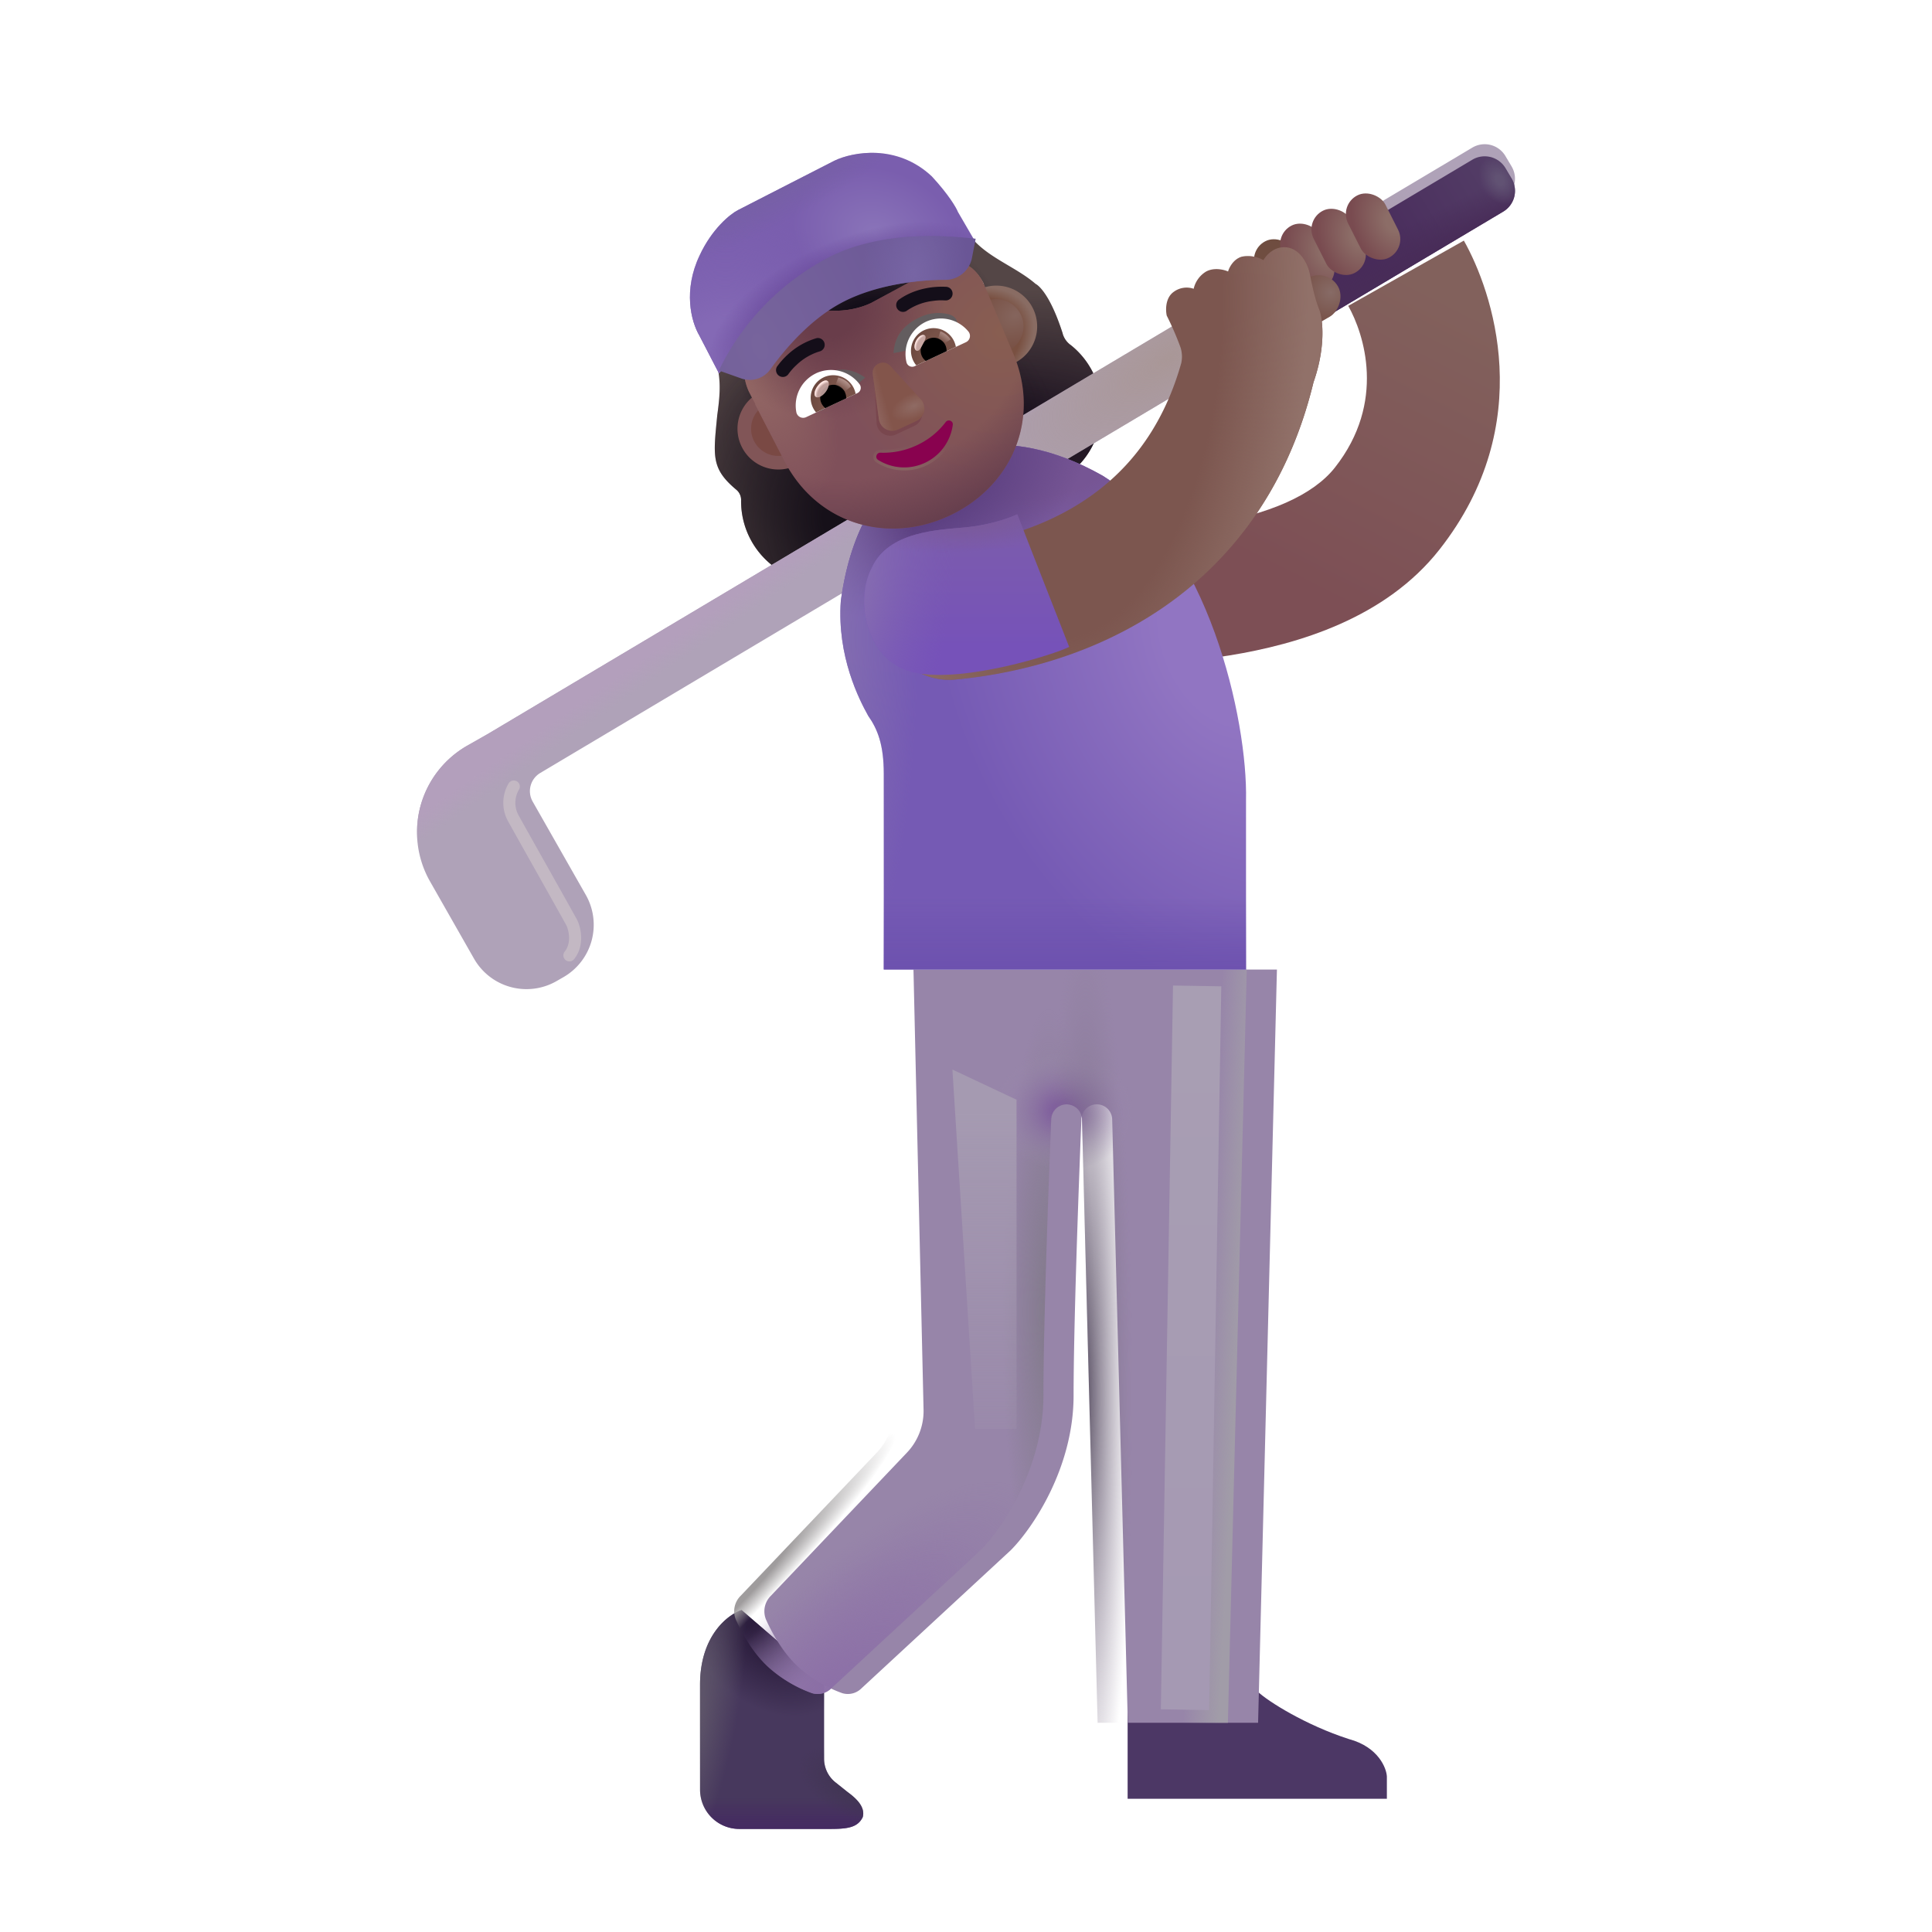 <svg xmlns="http://www.w3.org/2000/svg" xmlns:xlink="http://www.w3.org/1999/xlink" width="32" height="32" viewBox="0 0 32 32"><g fill="none"><path fill="#544646" fill-rule="evenodd" d="M17.602 5.524c-.235-.734-.449-.822-.449-.822c-.348-.302-.86-.454-1.125-.85c-.325-.692-.702-1.078-1.395-.753a.23.23 0 0 1-.215-.007a1.39 1.39 0 0 0-2.04.957a.24.24 0 0 1-.132.17l-.032.016c-.67.335-.719.936-.399 1.618c.123.342.128.576.065 1.023c-.065.676-.105.883.313 1.233a.22.22 0 0 1 .082.173A1.35 1.35 0 0 0 14.2 9.524l3.263-1.53a1.35 1.35 0 0 0 .276-2.276a.35.35 0 0 1-.138-.194M12.52 6.716l-.005.002l.877.682c.547 1.044.462-.217 1.478-.694c1.016-.476 2.016.502 1.563-.586l-.139-1.418c-.242-.464-.6-.337-.67-.304l-1.2.649c-.483.226-1.075.13-1.536-.142a.11.11 0 0 0-.166.102l.003.088a.97.97 0 0 1-.248.699l-.015.017c-.068.088-.162.307 0 .672l.007.134z" clip-rule="evenodd"/><path fill="url(#f2784id0)" fill-rule="evenodd" d="M17.602 5.524c-.235-.734-.449-.822-.449-.822c-.348-.302-.86-.454-1.125-.85c-.325-.692-.702-1.078-1.395-.753a.23.23 0 0 1-.215-.007a1.39 1.39 0 0 0-2.04.957a.24.24 0 0 1-.132.17l-.032.016c-.67.335-.719.936-.399 1.618c.123.342.128.576.065 1.023c-.065.676-.105.883.313 1.233a.22.22 0 0 1 .082.173A1.35 1.35 0 0 0 14.2 9.524l3.263-1.53a1.35 1.35 0 0 0 .276-2.276a.35.35 0 0 1-.138-.194M12.52 6.716l-.005.002l.877.682c.547 1.044.462-.217 1.478-.694c1.016-.476 2.016.502 1.563-.586l-.139-1.418c-.242-.464-.6-.337-.67-.304l-1.2.649c-.483.226-1.075.13-1.536-.142a.11.11 0 0 0-.166.102l.003.088a.97.97 0 0 1-.248.699l-.015.017c-.068.088-.162.307 0 .672l.007.134z" clip-rule="evenodd"/><path fill="url(#f2784id1)" fill-rule="evenodd" d="M17.602 5.524c-.235-.734-.449-.822-.449-.822c-.348-.302-.86-.454-1.125-.85c-.325-.692-.702-1.078-1.395-.753a.23.23 0 0 1-.215-.007a1.39 1.39 0 0 0-2.04.957a.24.24 0 0 1-.132.17l-.032.016c-.67.335-.719.936-.399 1.618c.123.342.128.576.065 1.023c-.065.676-.105.883.313 1.233a.22.22 0 0 1 .082.173A1.35 1.35 0 0 0 14.2 9.524l3.263-1.53a1.35 1.35 0 0 0 .276-2.276a.35.35 0 0 1-.138-.194M12.52 6.716l-.005.002l.877.682c.547 1.044.462-.217 1.478-.694c1.016-.476 2.016.502 1.563-.586l-.139-1.418c-.242-.464-.6-.337-.67-.304l-1.2.649c-.483.226-1.075.13-1.536-.142a.11.11 0 0 0-.166.102l.003.088a.97.97 0 0 1-.248.699l-.015.017c-.068.088-.162.307 0 .672l.007.134z" clip-rule="evenodd"/><path fill="url(#f2784id2)" fill-rule="evenodd" d="M17.602 5.524c-.235-.734-.449-.822-.449-.822c-.348-.302-.86-.454-1.125-.85c-.325-.692-.702-1.078-1.395-.753a.23.23 0 0 1-.215-.007a1.39 1.39 0 0 0-2.04.957a.24.24 0 0 1-.132.17l-.032.016c-.67.335-.719.936-.399 1.618c.123.342.128.576.065 1.023c-.065.676-.105.883.313 1.233a.22.22 0 0 1 .082.173A1.35 1.35 0 0 0 14.2 9.524l3.263-1.53a1.35 1.35 0 0 0 .276-2.276a.35.35 0 0 1-.138-.194M12.52 6.716l-.005.002l.877.682c.547 1.044.462-.217 1.478-.694c1.016-.476 2.016.502 1.563-.586l-.139-1.418c-.242-.464-.6-.337-.67-.304l-1.2.649c-.483.226-1.075.13-1.536-.142a.11.11 0 0 0-.166.102l.003.088a.97.97 0 0 1-.248.699l-.015.017c-.068.088-.162.307 0 .672l.007.134z" clip-rule="evenodd"/><g filter="url(#f2784id16)"><path fill="url(#f2784id1r)" fill-rule="evenodd" d="M20.961 7.893c.852-1.082.481-2.213.22-2.677l1.915-1.081c.467.827 1.242 3.027-.406 5.12c-.89 1.13-2.33 1.566-3.484 1.752c-1.198.193-2.37.159-2.985.135l.084-2.198c.599.023 1.583.047 2.55-.109c1.012-.163 1.746-.484 2.106-.942" clip-rule="evenodd"/></g><g filter="url(#f2784id17)"><path fill="#AFA2B8" d="M8.948 13.003a.35.35 0 0 0-.125.474l.88 1.546a1 1 0 0 1-.373 1.363l-.115.066a1 1 0 0 1-1.364-.374L7.123 14.8a1.65 1.65 0 0 1 .617-2.25l.343-.195l16.303-9.71a.4.4 0 0 1 .549.14l.102.172a.4.4 0 0 1-.14.548z"/><path fill="url(#f2784id3)" d="M8.948 13.003a.35.35 0 0 0-.125.474l.88 1.546a1 1 0 0 1-.373 1.363l-.115.066a1 1 0 0 1-1.364-.374L7.123 14.8a1.65 1.65 0 0 1 .617-2.25l.343-.195l16.303-9.71a.4.4 0 0 1 .549.14l.102.172a.4.4 0 0 1-.14.548z"/><path fill="url(#f2784id1s)" d="M8.948 13.003a.35.35 0 0 0-.125.474l.88 1.546a1 1 0 0 1-.373 1.363l-.115.066a1 1 0 0 1-1.364-.374L7.123 14.8a1.65 1.65 0 0 1 .617-2.25l.343-.195l16.303-9.71a.4.4 0 0 1 .549.14l.102.172a.4.4 0 0 1-.14.548z"/></g><path fill="url(#f2784id1t)" d="m21.765 5.37l-.5-.865l3.122-1.86a.4.4 0 0 1 .548.14l.102.172a.4.4 0 0 1-.139.548z"/><path fill="url(#f2784id1u)" d="m21.765 5.37l-.5-.865l3.122-1.86a.4.4 0 0 1 .548.14l.102.172a.4.4 0 0 1-.139.548z"/><path fill="url(#f2784id4)" d="m21.765 5.37l-.5-.865l3.122-1.86a.4.4 0 0 1 .548.14l.102.172a.4.4 0 0 1-.139.548z"/><g filter="url(#f2784id18)"><path fill="#4C3765" d="M18.177 30.293v-1.77h2.16c.164.156.79.551 1.504.781c.494.132.625.489.63.622v.367z"/></g><path fill="#47385D" d="M11.595 27.902c0-.806.458-1.159.688-1.234l1.367 1.18v1.283a.5.5 0 0 0 .187.39l.203.162c.128.094.297.239.25.414c-.082.172-.25.196-.539.196h-1.506a.65.65 0 0 1-.65-.65z"/><path fill="url(#f2784id1v)" d="M11.595 27.902c0-.806.458-1.159.688-1.234l1.367 1.18v1.283a.5.5 0 0 0 .187.39l.203.162c.128.094.297.239.25.414c-.082.172-.25.196-.539.196h-1.506a.65.65 0 0 1-.65-.65z"/><path fill="url(#f2784id5)" d="M11.595 27.902c0-.806.458-1.159.688-1.234l1.367 1.18v1.283a.5.5 0 0 0 .187.39l.203.162c.128.094.297.239.25.414c-.082.172-.25.196-.539.196h-1.506a.65.65 0 0 1-.65-.65z"/><path fill="url(#f2784id6)" d="M11.595 27.902c0-.806.458-1.159.688-1.234l1.367 1.18v1.283a.5.5 0 0 0 .187.39l.203.162c.128.094.297.239.25.414c-.082.172-.25.196-.539.196h-1.506a.65.65 0 0 1-.65-.65z"/><path fill="url(#f2784id7)" d="M11.595 27.902c0-.806.458-1.159.688-1.234l1.367 1.18v1.283a.5.5 0 0 0 .187.39l.203.162c.128.094.297.239.25.414c-.082.172-.25.196-.539.196h-1.506a.65.65 0 0 1-.65-.65z"/><g filter="url(#f2784id19)"><path fill="#9785A9" d="M14.522 24.06a1 1 0 0 0 .275-.711l-.167-7.29h6.02l-.312 12.476H18.18l-.259-10.002a.255.255 0 0 0-.509-.005c-.049 1.196-.13 3.455-.13 4.585c0 1.213-.693 2.214-1.04 2.563l-2.472 2.287a.32.32 0 0 1-.317.082a2.2 2.2 0 0 1-.718-.424c-.252-.225-.439-.553-.547-.795a.36.36 0 0 1 .078-.393z"/></g><path fill="url(#f2784id1w)" d="M14.522 24.06a1 1 0 0 0 .275-.711l-.167-7.29h6.02l-.312 12.476H18.18l-.259-10.002a.255.255 0 0 0-.509-.005c-.049 1.196-.13 3.455-.13 4.585c0 1.213-.693 2.214-1.04 2.563l-2.472 2.287a.32.32 0 0 1-.317.082a2.2 2.2 0 0 1-.718-.424c-.252-.225-.439-.553-.547-.795a.36.36 0 0 1 .078-.393z"/><path fill="url(#f2784id8)" d="M14.522 24.06a1 1 0 0 0 .275-.711l-.167-7.29h6.02l-.312 12.476H18.18l-.259-10.002a.255.255 0 0 0-.509-.005c-.049 1.196-.13 3.455-.13 4.585c0 1.213-.693 2.214-1.04 2.563l-2.472 2.287a.32.32 0 0 1-.317.082a2.2 2.2 0 0 1-.718-.424c-.252-.225-.439-.553-.547-.795a.36.36 0 0 1 .078-.393z"/><path fill="url(#f2784id9)" d="M14.522 24.06a1 1 0 0 0 .275-.711l-.167-7.29h6.02l-.312 12.476H18.18l-.259-10.002a.255.255 0 0 0-.509-.005c-.049 1.196-.13 3.455-.13 4.585c0 1.213-.693 2.214-1.04 2.563l-2.472 2.287a.32.32 0 0 1-.317.082a2.2 2.2 0 0 1-.718-.424c-.252-.225-.439-.553-.547-.795a.36.36 0 0 1 .078-.393z"/><path fill="url(#f2784ida)" d="M14.522 24.06a1 1 0 0 0 .275-.711l-.167-7.29h6.02l-.312 12.476H18.18l-.259-10.002a.255.255 0 0 0-.509-.005c-.049 1.196-.13 3.455-.13 4.585c0 1.213-.693 2.214-1.04 2.563l-2.472 2.287a.32.32 0 0 1-.317.082a2.2 2.2 0 0 1-.718-.424c-.252-.225-.439-.553-.547-.795a.36.36 0 0 1 .078-.393z"/><path fill="url(#f2784idb)" d="M14.522 24.06a1 1 0 0 0 .275-.711l-.167-7.29h6.02l-.312 12.476H18.18l-.259-10.002a.255.255 0 0 0-.509-.005c-.049 1.196-.13 3.455-.13 4.585c0 1.213-.693 2.214-1.04 2.563l-2.472 2.287a.32.32 0 0 1-.317.082a2.2 2.2 0 0 1-.718-.424c-.252-.225-.439-.553-.547-.795a.36.36 0 0 1 .078-.393z"/><path fill="url(#f2784idc)" d="M14.522 24.06a1 1 0 0 0 .275-.711l-.167-7.29h6.02l-.312 12.476H18.18l-.259-10.002a.255.255 0 0 0-.509-.005c-.049 1.196-.13 3.455-.13 4.585c0 1.213-.693 2.214-1.04 2.563l-2.472 2.287a.32.32 0 0 1-.317.082a2.2 2.2 0 0 1-.718-.424c-.252-.225-.439-.553-.547-.795a.36.36 0 0 1 .078-.393z"/><path fill="url(#f2784idd)" d="M14.522 24.06a1 1 0 0 0 .275-.711l-.167-7.29h6.02l-.312 12.476H18.18l-.259-10.002a.255.255 0 0 0-.509-.005c-.049 1.196-.13 3.455-.13 4.585c0 1.213-.693 2.214-1.04 2.563l-2.472 2.287a.32.32 0 0 1-.317.082a2.2 2.2 0 0 1-.718-.424c-.252-.225-.439-.553-.547-.795a.36.36 0 0 1 .078-.393z"/><path fill="url(#f2784ide)" d="M13.927 9.949c.176-1.285.703-1.862 1-2.07c.51-.358 1.664-.946 3.336 0c1.758 1.093 2.404 4.057 2.375 5.375v2.804h-6v-3.242c0-.487-.105-.742-.258-.96c-.144-.259-.52-.981-.453-1.907"/><path fill="url(#f2784idf)" d="M13.927 9.949c.176-1.285.703-1.862 1-2.07c.51-.358 1.664-.946 3.336 0c1.758 1.093 2.404 4.057 2.375 5.375v2.804h-6v-3.242c0-.487-.105-.742-.258-.96c-.144-.259-.52-.981-.453-1.907"/><path fill="url(#f2784id1x)" d="M13.927 9.949c.176-1.285.703-1.862 1-2.07c.51-.358 1.664-.946 3.336 0c1.758 1.093 2.404 4.057 2.375 5.375v2.804h-6v-3.242c0-.487-.105-.742-.258-.96c-.144-.259-.52-.981-.453-1.907"/><path fill="url(#f2784idg)" d="M13.927 9.949c.176-1.285.703-1.862 1-2.07c.51-.358 1.664-.946 3.336 0c1.758 1.093 2.404 4.057 2.375 5.375v2.804h-6v-3.242c0-.487-.105-.742-.258-.96c-.144-.259-.52-.981-.453-1.907"/><path fill="url(#f2784idh)" d="M13.927 9.949c.176-1.285.703-1.862 1-2.07c.51-.358 1.664-.946 3.336 0c1.758 1.093 2.404 4.057 2.375 5.375v2.804h-6v-3.242c0-.487-.105-.742-.258-.96c-.144-.259-.52-.981-.453-1.907"/><rect width=".692" height="1.157" x="20.651" y="4.151" fill="#6F4D40" rx=".346" transform="rotate(-26.783 20.65 4.151)"/><rect width=".692" height="1.157" x="21.084" y="3.892" fill="url(#f2784idi)" rx=".346" transform="rotate(-26.783 21.084 3.892)"/><rect width=".692" height="1.157" x="21.603" y="3.646" fill="url(#f2784idj)" rx=".346" transform="rotate(-26.783 21.603 3.646)"/><rect width=".692" height="1.157" x="22.173" y="3.392" fill="url(#f2784idk)" rx=".346" transform="rotate(-26.783 22.173 3.392)"/><rect width=".737" height="1.252" x="21.976" y="4.423" fill="url(#f2784idl)" rx=".369" transform="rotate(60 21.976 4.423)"/><g filter="url(#f2784id1a)"><path fill="#7C564F" d="M19.317 6.105a.5.5 0 0 0-.015-.254a5 5 0 0 0-.227-.523c-.02-.089-.025-.29.11-.39a.36.36 0 0 1 .336-.055a.45.45 0 0 1 .207-.286c.134-.072.298-.03.363 0c.018-.066.09-.208.23-.246a.52.52 0 0 1 .356.059c.04-.076.169-.224.36-.215c.238.012.374.262.41.45c.035.187.093.433.152.577c.058.145.117.606-.09 1.2h-.001c-.454 1.884-1.492 3.103-2.664 3.853c-1.184.758-2.454 1.008-3.297 1.082a1.1 1.1 0 0 1-.193-2.191c.636-.056 1.522-.244 2.304-.744c.683-.437 1.327-1.135 1.66-2.317"/><path fill="url(#f2784idm)" d="M19.317 6.105a.5.5 0 0 0-.015-.254a5 5 0 0 0-.227-.523c-.02-.089-.025-.29.11-.39a.36.36 0 0 1 .336-.055a.45.45 0 0 1 .207-.286c.134-.072.298-.03.363 0c.018-.066.09-.208.23-.246a.52.52 0 0 1 .356.059c.04-.076.169-.224.36-.215c.238.012.374.262.41.45c.035.187.093.433.152.577c.058.145.117.606-.09 1.2h-.001c-.454 1.884-1.492 3.103-2.664 3.853c-1.184.758-2.454 1.008-3.297 1.082a1.1 1.1 0 0 1-.193-2.191c.636-.056 1.522-.244 2.304-.744c.683-.437 1.327-1.135 1.66-2.317"/></g><g filter="url(#f2784id1b)"><path fill="url(#f2784id1y)" d="M16.001 8.984c.328-.031.652-.125.848-.215l.86 2.196c-.235.12-1.716.593-2.54.43c-.824-.165-1.02-1.196-.73-1.739c.273-.61 1.118-.63 1.562-.672"/><path fill="url(#f2784idn)" d="M16.001 8.984c.328-.031.652-.125.848-.215l.86 2.196c-.235.12-1.716.593-2.54.43c-.824-.165-1.02-1.196-.73-1.739c.273-.61 1.118-.63 1.562-.672"/><path fill="url(#f2784ido)" d="M16.001 8.984c.328-.031.652-.125.848-.215l.86 2.196c-.235.12-1.716.593-2.54.43c-.824-.165-1.02-1.196-.73-1.739c.273-.61 1.118-.63 1.562-.672"/></g><g filter="url(#f2784id1c)"><path stroke="#C3B8C3" stroke-linecap="round" stroke-width=".2" d="M8.51 13.027a.53.53 0 0 0 0 .54c.13.237.718 1.277.96 1.714c.05.103.111.355-.039.543"/></g><g filter="url(#f2784id1d)"><path stroke="url(#f2784id1z)" stroke-linecap="square" stroke-width=".8" d="m19.822 16.73l-.188 11.188"/></g><g filter="url(#f2784id1e)"><path fill="url(#f2784id20)" d="m16.15 23.668l-.375-5.953l1.062.5v5.453z"/></g><path fill="#815557" d="M13.171 7.716a.676.676 0 1 0-.574-1.224a.676.676 0 0 0 .574 1.224"/><path fill="url(#f2784idp)" d="M16.79 6.019a.676.676 0 1 0-.575-1.224a.676.676 0 0 0 .574 1.224"/><g filter="url(#f2784id1f)"><path fill="url(#f2784idq)" d="M16.693 5.815a.451.451 0 1 0-.383-.817a.451.451 0 0 0 .383.817"/></g><g filter="url(#f2784id1g)"><path fill="#7A4944" d="M13.083 7.51a.451.451 0 1 0-.383-.818a.451.451 0 0 0 .383.817"/></g><path fill="url(#f2784idr)" d="m12.506 6.696l.005-.003l-.052-.099l-.058-.114c-.162-.365-.017-.603.051-.692l.016-.017l.016-.017a.97.97 0 0 0 .232-.682l-.003-.088a.11.11 0 0 1 .166-.102c.46.272 1.065.364 1.548.137l1.188-.644c.069-.032.427-.16.67.304l.503 1.19c.453 1.088-.043 2.194-1.06 2.67c-1.015.477-2.183.152-2.73-.892z"/><path fill="url(#f2784ids)" d="m12.506 6.696l.005-.003l-.052-.099l-.058-.114c-.162-.365-.017-.603.051-.692l.016-.017l.016-.017a.97.97 0 0 0 .232-.682l-.003-.088a.11.11 0 0 1 .166-.102c.46.272 1.065.364 1.548.137l1.188-.644c.069-.032.427-.16.67.304l.503 1.19c.453 1.088-.043 2.194-1.06 2.67c-1.015.477-2.183.152-2.73-.892z"/><path fill="url(#f2784idt)" d="m12.506 6.696l.005-.003l-.052-.099l-.058-.114c-.162-.365-.017-.603.051-.692l.016-.017l.016-.017a.97.97 0 0 0 .232-.682l-.003-.088a.11.11 0 0 1 .166-.102c.46.272 1.065.364 1.548.137l1.188-.644c.069-.032.427-.16.67.304l.503 1.19c.453 1.088-.043 2.194-1.06 2.67c-1.015.477-2.183.152-2.73-.892z"/><path fill="url(#f2784idu)" d="m12.506 6.696l.005-.003l-.052-.099l-.058-.114c-.162-.365-.017-.603.051-.692l.016-.017l.016-.017a.97.97 0 0 0 .232-.682l-.003-.088a.11.11 0 0 1 .166-.102c.46.272 1.065.364 1.548.137l1.188-.644c.069-.032.427-.16.67.304l.503 1.19c.453 1.088-.043 2.194-1.06 2.67c-1.015.477-2.183.152-2.73-.892z"/><g filter="url(#f2784id1h)"><path fill="#79474E" d="m14.477 6.253l.043.769a.227.227 0 0 0 .323.173l.3-.14a.227.227 0 0 0 .072-.36l-.505-.551c-.11-.123-.255-.055-.233.11"/></g><g filter="url(#f2784id1i)"><path fill="#83554B" d="m14.456 6.199l.101.741a.226.226 0 0 0 .323.173l.299-.14a.227.227 0 0 0 .073-.359l-.505-.552c-.11-.123-.313-.028-.291.137"/><path fill="url(#f2784idv)" d="m14.456 6.199l.101.741a.226.226 0 0 0 .323.173l.299-.14a.227.227 0 0 0 .073-.359l-.505-.552c-.11-.123-.313-.028-.291.137"/><path fill="url(#f2784id21)" d="m14.456 6.199l.101.741a.226.226 0 0 0 .323.173l.299-.14a.227.227 0 0 0 .073-.359l-.505-.552c-.11-.123-.313-.028-.291.137"/></g><g filter="url(#f2784id1j)"><path stroke="url(#f2784id22)" stroke-width=".1" d="M15.185 7.375a1.3 1.3 0 0 1-.602.123c-.066-.003-.095.086-.038.12a.812.812 0 0 0 1.236-.58c.01-.068-.076-.1-.117-.048a1.26 1.26 0 0 1-.479.385Z"/></g><path fill="#89024F" d="M15.185 7.375a1.3 1.3 0 0 1-.602.123c-.066-.003-.095.086-.038.12a.812.812 0 0 0 1.236-.58c.01-.068-.076-.1-.117-.048a1.26 1.26 0 0 1-.479.385"/><g filter="url(#f2784id1k)"><path fill="#635D5F" d="M14.999 5.848c.018-.225.105-.437.435-.592a.7.7 0 0 1 .474-.052c.141.035.177.147.117.224l-.155.22c-.286.036-.565.154-.871.2"/></g><g filter="url(#f2784id1l)"><path fill="#635D5F" d="M14.13 6.255c-.184-.13-.403-.198-.734-.043a.7.7 0 0 0-.342.332c-.063.13 0 .23.098.232l.268.021c.21-.196.48-.336.71-.542"/></g><path fill="#140E19" d="m13.057 6.198l-.001.002a.113.113 0 0 1-.187-.126v-.002l.003-.003l.01-.013l.033-.043a1.4 1.4 0 0 1 .127-.135a1.2 1.2 0 0 1 .486-.278a.113.113 0 0 1 .059.217a.95.95 0 0 0-.392.226a1 1 0 0 0-.132.147z"/><path fill="#140E19" fill-rule="evenodd" d="m15.686 4.752l-.011.112za.113.113 0 0 1-.022.224h-.003l-.053-.002a1 1 0 0 0-.154.01a.95.95 0 0 0-.425.156a.113.113 0 1 1-.13-.184c.18-.126.377-.176.526-.196a1.4 1.4 0 0 1 .255-.009h.006z" clip-rule="evenodd"/><path fill="#fff" d="M15.335 5.33a.59.59 0 0 1 .704.16a.115.115 0 0 1-.04.178l-.85.398a.097.097 0 0 1-.134-.063a.59.59 0 0 1 .32-.673"/><path fill="url(#f2784idw)" d="M15.305 5.47a.375.375 0 0 1 .527.275l-.655.307a.376.376 0 0 1 .127-.582"/><path fill="#000" d="M15.27 5.9a.213.213 0 0 1 .103-.285a.213.213 0 0 1 .305.202l-.343.161a.2.2 0 0 1-.065-.078"/><g filter="url(#f2784id1m)"><path fill="#C7A7A3" d="M15.313 5.553c.04.021.007.084-.03.154s-.065.12-.105.1c-.04-.022-.04-.095-.004-.165c.038-.07.1-.11.14-.089"/><path fill="url(#f2784idx)" d="M15.313 5.553c.04.021.007.084-.03.154s-.065.12-.105.1c-.04-.022-.04-.095-.004-.165c.038-.07.1-.11.14-.089"/></g><g filter="url(#f2784id1n)"><path fill="url(#f2784id23)" d="M15.745 5.622a.35.35 0 0 0-.17-.134l-.048.155l.085.065z"/></g><path fill="#fff" d="M13.517 6.183a.59.59 0 0 0-.327.644a.115.115 0 0 0 .163.082l.848-.398a.097.097 0 0 0 .038-.144a.59.59 0 0 0-.723-.184"/><path fill="url(#f2784idy)" d="M13.643 6.25a.374.374 0 0 0-.126.581l.655-.307a.377.377 0 0 0-.53-.274"/><path fill="#000" d="M13.996 6.497a.213.213 0 0 0-.285-.103a.213.213 0 0 0-.04.365l.344-.161a.2.2 0 0 0-.02-.1"/><g filter="url(#f2784id1o)"><path fill="url(#f2784id24)" d="M14.094 6.403c-.052-.11-.175-.14-.21-.151l-.06.157l.133.106z"/></g><g filter="url(#f2784id1p)"><ellipse cx="13.61" cy="6.442" fill="#C7A7A3" fill-opacity=".9" rx=".164" ry=".083" transform="rotate(-53.05 13.61 6.442)"/><ellipse cx="13.61" cy="6.442" fill="url(#f2784idz)" rx=".164" ry=".083" transform="rotate(-53.05 13.61 6.442)"/></g><path fill="url(#f2784id10)" d="m11.586 5.562l.324.625c1.34-1.957 3.175-2.312 4.25-2.172l-.293-.504c-.027-.07-.152-.286-.433-.59c-.582-.546-1.315-.402-1.61-.261l-1.601.82c-.127.065-.43.307-.637.754c-.269.569-.145 1.082 0 1.328"/><path fill="url(#f2784id11)" d="m11.586 5.562l.324.625c1.34-1.957 3.175-2.312 4.25-2.172l-.293-.504c-.027-.07-.152-.286-.433-.59c-.582-.546-1.315-.402-1.61-.261l-1.601.82c-.127.065-.43.307-.637.754c-.269.569-.145 1.082 0 1.328"/><path fill="url(#f2784id12)" d="m11.586 5.562l.324.625c1.34-1.957 3.175-2.312 4.25-2.172l-.293-.504c-.027-.07-.152-.286-.433-.59c-.582-.546-1.315-.402-1.61-.261l-1.601.82c-.127.065-.43.307-.637.754c-.269.569-.145 1.082 0 1.328"/><path fill="url(#f2784id13)" d="m11.586 5.562l.324.625c1.34-1.957 3.175-2.312 4.25-2.172l-.293-.504c-.027-.07-.152-.286-.433-.59c-.582-.546-1.315-.402-1.61-.261l-1.601.82c-.127.065-.43.307-.637.754c-.269.569-.145 1.082 0 1.328"/><g filter="url(#f2784id1q)"><path fill="url(#f2784id14)" d="M13.598 4.383a4.15 4.15 0 0 0-1.691 1.804l.378.134a.42.42 0 0 0 .476-.156c.24-.332.669-.841 1.212-1.118c.53-.271 1.194-.362 1.675-.362a.45.45 0 0 0 .448-.349l.064-.332c-.397-.042-1.629-.172-2.562.379"/><path fill="url(#f2784id15)" d="M13.598 4.383a4.15 4.15 0 0 0-1.691 1.804l.378.134a.42.42 0 0 0 .476-.156c.24-.332.669-.841 1.212-1.118c.53-.271 1.194-.362 1.675-.362a.45.45 0 0 0 .448-.349l.064-.332c-.397-.042-1.629-.172-2.562.379"/></g><defs><radialGradient id="f2784id0" cx="0" cy="0" r="1" gradientTransform="rotate(-89.275 11.99 -4.788)scale(2.469 5.315)" gradientUnits="userSpaceOnUse"><stop offset=".104" stop-color="#180E1D"/><stop offset="1" stop-color="#180E1D" stop-opacity="0"/></radialGradient><radialGradient id="f2784id1" cx="0" cy="0" r="1" gradientTransform="matrix(-3.203 -1.094 1.248 -3.656 14.345 8.48)" gradientUnits="userSpaceOnUse"><stop offset=".206" stop-color="#161019"/><stop offset="1" stop-color="#161019" stop-opacity="0"/></radialGradient><radialGradient id="f2784id2" cx="0" cy="0" r="1" gradientTransform="rotate(-110.339 9.3 -2.09)scale(2.267)" gradientUnits="userSpaceOnUse"><stop offset=".402" stop-color="#140E19"/><stop offset="1" stop-color="#140E19" stop-opacity="0"/></radialGradient><radialGradient id="f2784id3" cx="0" cy="0" r="1" gradientTransform="rotate(146.915 8.765 5.942)scale(4.923 2.049)" gradientUnits="userSpaceOnUse"><stop stop-color="#A99797"/><stop offset="1" stop-color="#A99797" stop-opacity="0"/></radialGradient><radialGradient id="f2784id4" cx="0" cy="0" r="1" gradientTransform="matrix(-.273 .16 -.218 -.372 24.841 2.984)" gradientUnits="userSpaceOnUse"><stop offset=".181" stop-color="#615273"/><stop offset="1" stop-color="#615273" stop-opacity="0"/></radialGradient><radialGradient id="f2784id5" cx="0" cy="0" r="1" gradientTransform="matrix(-.875 -.469 .246 -.459 14.133 29.59)" gradientUnits="userSpaceOnUse"><stop stop-color="#403451"/><stop offset="1" stop-color="#403451" stop-opacity="0"/></radialGradient><radialGradient id="f2784id6" cx="0" cy="0" r="1" gradientTransform="matrix(-.766 .852 -1.158 -1.042 12.743 27.082)" gradientUnits="userSpaceOnUse"><stop offset=".115" stop-color="#271938"/><stop offset="1" stop-color="#271938" stop-opacity="0"/></radialGradient><radialGradient id="f2784id7" cx="0" cy="0" r="1" gradientTransform="matrix(.812 .156 -.586 3.047 11.368 28.48)" gradientUnits="userSpaceOnUse"><stop stop-color="#655E6D"/><stop offset="1" stop-color="#655E6D" stop-opacity="0"/></radialGradient><radialGradient id="f2784id8" cx="0" cy="0" r="1" gradientTransform="matrix(2.719 -2.531 .813 .873 13.166 28.043)" gradientUnits="userSpaceOnUse"><stop stop-color="#937DA8"/><stop offset="1" stop-color="#937DA8" stop-opacity="0"/></radialGradient><radialGradient id="f2784id9" cx="0" cy="0" r="1" gradientTransform="matrix(2.547 -2.641 .289 .279 12.275 26.387)" gradientUnits="userSpaceOnUse"><stop offset=".285" stop-color="#9F9C9D"/><stop offset="1" stop-color="#9F9C9D" stop-opacity="0"/></radialGradient><radialGradient id="f2784ida" cx="0" cy="0" r="1" gradientTransform="matrix(-.766 0 0 -5.021 17.369 21.73)" gradientUnits="userSpaceOnUse"><stop offset=".001" stop-color="#827A8B"/><stop offset="1" stop-color="#827A8B" stop-opacity="0"/></radialGradient><radialGradient id="f2784idb" cx="0" cy="0" r="1" gradientTransform="matrix(.047 -.984 1.152 .055 17.619 18.402)" gradientUnits="userSpaceOnUse"><stop offset=".154" stop-color="#7F5D9D"/><stop offset="1" stop-color="#9C8CAD" stop-opacity="0"/></radialGradient><radialGradient id="f2784idc" cx="0" cy="0" r="1" gradientTransform="matrix(.781 0 0 7.682 17.978 23.09)" gradientUnits="userSpaceOnUse"><stop stop-color="#5D5467"/><stop offset="1" stop-color="#8C7E97" stop-opacity="0"/></radialGradient><radialGradient id="f2784idd" cx="0" cy="0" r="1" gradientTransform="matrix(3.406 -3.344 1.208 1.231 13.666 28.105)" gradientUnits="userSpaceOnUse"><stop stop-color="#8C6FA7"/><stop offset="1" stop-color="#8C6FA7" stop-opacity="0"/></radialGradient><radialGradient id="f2784ide" cx="0" cy="0" r="1" gradientTransform="matrix(-4.405 1.69 -2.354 -6.135 20.352 10.571)" gradientUnits="userSpaceOnUse"><stop offset=".223" stop-color="#9175C2"/><stop offset="1" stop-color="#755AB4"/></radialGradient><radialGradient id="f2784idf" cx="0" cy="0" r="1" gradientTransform="matrix(.574 2.738 -4.627 .97 17.28 7.367)" gradientUnits="userSpaceOnUse"><stop offset=".306" stop-color="#765594"/><stop offset="1" stop-color="#765594" stop-opacity="0"/></radialGradient><radialGradient id="f2784idg" cx="0" cy="0" r="1" gradientTransform="matrix(.875 1.594 -2.601 1.428 15.29 8.073)" gradientUnits="userSpaceOnUse"><stop offset=".285" stop-color="#5B3F80"/><stop offset="1" stop-color="#5B3F80" stop-opacity="0"/></radialGradient><radialGradient id="f2784idh" cx="0" cy="0" r="1" gradientTransform="matrix(1.719 -.016 .059 6.469 13.478 10.48)" gradientUnits="userSpaceOnUse"><stop stop-color="#8773AE"/><stop offset="1" stop-color="#8773AE" stop-opacity="0"/></radialGradient><radialGradient id="f2784idi" cx="0" cy="0" r="1" gradientTransform="matrix(-.646 .005 -.006 -.858 21.76 4.56)" gradientUnits="userSpaceOnUse"><stop offset=".183" stop-color="#8C6D67"/><stop offset="1" stop-color="#794B50"/></radialGradient><radialGradient id="f2784idj" cx="0" cy="0" r="1" gradientTransform="matrix(-.646 .005 -.006 -.858 22.28 4.314)" gradientUnits="userSpaceOnUse"><stop offset=".183" stop-color="#8C6D67"/><stop offset="1" stop-color="#794B50"/></radialGradient><radialGradient id="f2784idk" cx="0" cy="0" r="1" gradientTransform="matrix(-.646 .005 -.006 -.858 22.849 4.06)" gradientUnits="userSpaceOnUse"><stop offset=".183" stop-color="#8C6D67"/><stop offset="1" stop-color="#794B50"/></radialGradient><radialGradient id="f2784idl" cx="0" cy="0" r="1" gradientTransform="matrix(-.025 .474 -.467 -.024 22.37 4.575)" gradientUnits="userSpaceOnUse"><stop stop-color="#876B66"/><stop offset="1" stop-color="#79534A"/></radialGradient><radialGradient id="f2784idm" cx="0" cy="0" r="1" gradientTransform="matrix(3.804 .301 -.624 7.886 17.576 5.714)" gradientUnits="userSpaceOnUse"><stop offset=".629" stop-color="#917169" stop-opacity="0"/><stop offset="1" stop-color="#917169"/></radialGradient><radialGradient id="f2784idn" cx="0" cy="0" r="1" gradientTransform="matrix(1.719 .212 -.562 4.548 14.04 9.886)" gradientUnits="userSpaceOnUse"><stop offset=".204" stop-color="#846AB1"/><stop offset="1" stop-color="#7A5CB5" stop-opacity="0"/></radialGradient><radialGradient id="f2784ido" cx="0" cy="0" r="1" gradientTransform="matrix(.047 .516 -1.988 .181 16.181 8.87)" gradientUnits="userSpaceOnUse"><stop stop-color="#7A5998"/><stop offset="1" stop-color="#7A5998" stop-opacity="0"/></radialGradient><radialGradient id="f2784idp" cx="0" cy="0" r="1" gradientTransform="matrix(1.199 -.602 .4 .796 15.865 5.752)" gradientUnits="userSpaceOnUse"><stop offset=".828" stop-color="#795041"/><stop offset="1" stop-color="#896C63"/></radialGradient><radialGradient id="f2784idq" cx="0" cy="0" r="1" gradientTransform="rotate(153.669 7.798 4.578)scale(.716 .546)" gradientUnits="userSpaceOnUse"><stop stop-color="#85655D"/><stop offset="1" stop-color="#785044"/></radialGradient><radialGradient id="f2784idr" cx="0" cy="0" r="1" gradientTransform="matrix(-3.188 1.984 -1.859 -2.986 16.595 5.496)" gradientUnits="userSpaceOnUse"><stop stop-color="#885E51"/><stop offset=".766" stop-color="#7F505A"/></radialGradient><radialGradient id="f2784ids" cx="0" cy="0" r="1" gradientTransform="matrix(1.219 2.609 -3.881 1.813 14.626 6.09)" gradientUnits="userSpaceOnUse"><stop offset=".583" stop-color="#643D4C" stop-opacity="0"/><stop offset=".969" stop-color="#643D4C"/></radialGradient><radialGradient id="f2784idt" cx="0" cy="0" r="1" gradientTransform="matrix(1.359 2.578 -1.073 .566 12.157 5.663)" gradientUnits="userSpaceOnUse"><stop stop-color="#9A6F68"/><stop offset="1" stop-color="#9A6F68" stop-opacity="0"/></radialGradient><radialGradient id="f2784idu" cx="0" cy="0" r="1" gradientTransform="matrix(.812 1.594 -1.707 .87 13.751 5.136)" gradientUnits="userSpaceOnUse"><stop offset=".246" stop-color="#693D4A"/><stop offset="1" stop-color="#693D4A" stop-opacity="0"/></radialGradient><radialGradient id="f2784idv" cx="0" cy="0" r="1" gradientTransform="matrix(-.367 .161 -.085 -.193 15.14 6.723)" gradientUnits="userSpaceOnUse"><stop stop-color="#8F6B64"/><stop offset="1" stop-color="#8F6B64" stop-opacity="0"/></radialGradient><radialGradient id="f2784idw" cx="0" cy="0" r="1" gradientTransform="matrix(-.438 -.207 .329 -.696 15.55 5.817)" gradientUnits="userSpaceOnUse"><stop offset=".493" stop-color="#785248"/><stop offset="1" stop-color="#69463D"/></radialGradient><radialGradient id="f2784idx" cx="0" cy="0" r="1" gradientTransform="matrix(-.141 -.072 .099 -.195 15.317 5.724)" gradientUnits="userSpaceOnUse"><stop offset=".766" stop-color="#FFE6E2" stop-opacity="0"/><stop offset=".966" stop-color="#FFE6E2"/></radialGradient><radialGradient id="f2784idy" cx="0" cy="0" r="1" gradientTransform="rotate(-154.675 7.685 1.738)scale(.484 .77)" gradientUnits="userSpaceOnUse"><stop offset=".493" stop-color="#785248"/><stop offset="1" stop-color="#69463D"/></radialGradient><radialGradient id="f2784idz" cx="0" cy="0" r="1" gradientTransform="matrix(-.003 -.208 .25 -.004 13.603 6.575)" gradientUnits="userSpaceOnUse"><stop offset=".766" stop-color="#FFE6E2" stop-opacity="0"/><stop offset=".966" stop-color="#FFE6E2"/></radialGradient><radialGradient id="f2784id10" cx="0" cy="0" r="1" gradientTransform="rotate(106.89 5.816 7.311)scale(1.323 1.712)" gradientUnits="userSpaceOnUse"><stop stop-color="#8A74B9"/><stop offset=".816" stop-color="#7A5EAE"/></radialGradient><radialGradient id="f2784id11" cx="0" cy="0" r="1" gradientTransform="rotate(-83.991 9.391 -3.613)scale(2.687 2.566)" gradientUnits="userSpaceOnUse"><stop offset=".304" stop-color="#8469B5"/><stop offset="1" stop-color="#7A5EAF" stop-opacity="0"/></radialGradient><radialGradient id="f2784id12" cx="0" cy="0" r="1" gradientTransform="rotate(-113.479 8.74 -2.048)scale(1.192 2.524)" gradientUnits="userSpaceOnUse"><stop offset=".563" stop-color="#68489A"/><stop offset="1" stop-color="#68489A" stop-opacity="0"/></radialGradient><radialGradient id="f2784id13" cx="0" cy="0" r="1" gradientTransform="matrix(.303 .555 -2.642 1.444 12.892 3.035)" gradientUnits="userSpaceOnUse"><stop stop-color="#7660A4"/><stop offset="1" stop-color="#7660A4" stop-opacity="0"/></radialGradient><radialGradient id="f2784id14" cx="0" cy="0" r="1" gradientTransform="matrix(3.266 -1.078 1.924 5.828 12.586 5.793)" gradientUnits="userSpaceOnUse"><stop stop-color="#77649C"/><stop offset="1" stop-color="#6A5696"/></radialGradient><radialGradient id="f2784id15" cx="0" cy="0" r="1" gradientTransform="matrix(.172 -1.5 .865 .099 15.133 4.574)" gradientUnits="userSpaceOnUse"><stop stop-color="#7765A4"/><stop offset="1" stop-color="#7765A4" stop-opacity="0"/></radialGradient><filter id="f2784id16" width="8.471" height="7.176" x="16.221" y="3.985" color-interpolation-filters="sRGB" filterUnits="userSpaceOnUse"><feFlood flood-opacity="0" result="BackgroundImageFix"/><feBlend in="SourceGraphic" in2="BackgroundImageFix" result="shape"/><feColorMatrix in="SourceAlpha" result="hardAlpha" values="0 0 0 0 0 0 0 0 0 0 0 0 0 0 0 0 0 0 127 0"/><feOffset dx="1"/><feGaussianBlur stdDeviation=".5"/><feComposite in2="hardAlpha" k2="-1" k3="1" operator="arithmetic"/><feColorMatrix values="0 0 0 0 0.447 0 0 0 0 0.263 0 0 0 0 0.247 0 0 0 1 0"/><feBlend in2="shape" result="effect1_innerShadow_3987_22935"/><feColorMatrix in="SourceAlpha" result="hardAlpha" values="0 0 0 0 0 0 0 0 0 0 0 0 0 0 0 0 0 0 127 0"/><feOffset dx=".15" dy="-.15"/><feGaussianBlur stdDeviation=".25"/><feComposite in2="hardAlpha" k2="-1" k3="1" operator="arithmetic"/><feColorMatrix values="0 0 0 0 0.529 0 0 0 0 0.38 0 0 0 0 0.349 0 0 0 1 0"/><feBlend in2="effect1_innerShadow_3987_22935" result="effect2_innerShadow_3987_22935"/></filter><filter id="f2784id17" width="18.187" height="14.194" x="6.907" y="2.389" color-interpolation-filters="sRGB" filterUnits="userSpaceOnUse"><feFlood flood-opacity="0" result="BackgroundImageFix"/><feBlend in="SourceGraphic" in2="BackgroundImageFix" result="shape"/><feColorMatrix in="SourceAlpha" result="hardAlpha" values="0 0 0 0 0 0 0 0 0 0 0 0 0 0 0 0 0 0 127 0"/><feOffset dy="-.2"/><feGaussianBlur stdDeviation=".2"/><feComposite in2="hardAlpha" k2="-1" k3="1" operator="arithmetic"/><feColorMatrix values="0 0 0 0 0.569 0 0 0 0 0.455 0 0 0 0 0.647 0 0 0 1 0"/><feBlend in2="shape" result="effect1_innerShadow_3987_22935"/></filter><filter id="f2784id18" width="4.793" height="2.27" x="18.177" y="28.023" color-interpolation-filters="sRGB" filterUnits="userSpaceOnUse"><feFlood flood-opacity="0" result="BackgroundImageFix"/><feBlend in="SourceGraphic" in2="BackgroundImageFix" result="shape"/><feColorMatrix in="SourceAlpha" result="hardAlpha" values="0 0 0 0 0 0 0 0 0 0 0 0 0 0 0 0 0 0 127 0"/><feOffset dx=".5" dy="-.5"/><feGaussianBlur stdDeviation=".5"/><feComposite in2="hardAlpha" k2="-1" k3="1" operator="arithmetic"/><feColorMatrix values="0 0 0 0 0.263 0 0 0 0 0.188 0 0 0 0 0.341 0 0 0 1 0"/><feBlend in2="shape" result="effect1_innerShadow_3987_22935"/></filter><filter id="f2784id19" width="8.989" height="12.477" x="12.161" y="16.058" color-interpolation-filters="sRGB" filterUnits="userSpaceOnUse"><feFlood flood-opacity="0" result="BackgroundImageFix"/><feBlend in="SourceGraphic" in2="BackgroundImageFix" result="shape"/><feColorMatrix in="SourceAlpha" result="hardAlpha" values="0 0 0 0 0 0 0 0 0 0 0 0 0 0 0 0 0 0 127 0"/><feOffset dx=".5"/><feGaussianBlur stdDeviation=".5"/><feComposite in2="hardAlpha" k2="-1" k3="1" operator="arithmetic"/><feColorMatrix values="0 0 0 0 0.675 0 0 0 0 0.635 0 0 0 0 0.686 0 0 0 1 0"/><feBlend in2="shape" result="effect1_innerShadow_3987_22935"/></filter><filter id="f2784id1a" width="7.553" height="7.567" x="14.351" y="3.945" color-interpolation-filters="sRGB" filterUnits="userSpaceOnUse"><feFlood flood-opacity="0" result="BackgroundImageFix"/><feBlend in="SourceGraphic" in2="BackgroundImageFix" result="shape"/><feColorMatrix in="SourceAlpha" result="hardAlpha" values="0 0 0 0 0 0 0 0 0 0 0 0 0 0 0 0 0 0 127 0"/><feOffset dx=".25" dy=".15"/><feGaussianBlur stdDeviation=".25"/><feComposite in2="hardAlpha" k2="-1" k3="1" operator="arithmetic"/><feColorMatrix values="0 0 0 0 0.435 0 0 0 0 0.278 0 0 0 0 0.239 0 0 0 1 0"/><feBlend in2="shape" result="effect1_innerShadow_3987_22935"/><feColorMatrix in="SourceAlpha" result="hardAlpha" values="0 0 0 0 0 0 0 0 0 0 0 0 0 0 0 0 0 0 127 0"/><feOffset dy="-.25"/><feGaussianBlur stdDeviation=".25"/><feComposite in2="hardAlpha" k2="-1" k3="1" operator="arithmetic"/><feColorMatrix values="0 0 0 0 0.494 0 0 0 0 0.31 0 0 0 0 0.345 0 0 0 1 0"/><feBlend in2="effect1_innerShadow_3987_22935" result="effect2_innerShadow_3987_22935"/></filter><filter id="f2784id1b" width="3.395" height="2.909" x="14.313" y="8.519" color-interpolation-filters="sRGB" filterUnits="userSpaceOnUse"><feFlood flood-opacity="0" result="BackgroundImageFix"/><feBlend in="SourceGraphic" in2="BackgroundImageFix" result="shape"/><feColorMatrix in="SourceAlpha" result="hardAlpha" values="0 0 0 0 0 0 0 0 0 0 0 0 0 0 0 0 0 0 127 0"/><feOffset dy="-.25"/><feGaussianBlur stdDeviation=".25"/><feComposite in2="hardAlpha" k2="-1" k3="1" operator="arithmetic"/><feColorMatrix values="0 0 0 0 0.376 0 0 0 0 0.239 0 0 0 0 0.635 0 0 0 1 0"/><feBlend in2="shape" result="effect1_innerShadow_3987_22935"/></filter><filter id="f2784id1c" width="1.789" height="3.497" x="8.087" y="12.677" color-interpolation-filters="sRGB" filterUnits="userSpaceOnUse"><feFlood flood-opacity="0" result="BackgroundImageFix"/><feBlend in="SourceGraphic" in2="BackgroundImageFix" result="shape"/><feGaussianBlur result="effect1_foregroundBlur_3987_22935" stdDeviation=".125"/></filter><filter id="f2784id1d" width="2.601" height="13.601" x="18.427" y="15.524" color-interpolation-filters="sRGB" filterUnits="userSpaceOnUse"><feFlood flood-opacity="0" result="BackgroundImageFix"/><feBlend in="SourceGraphic" in2="BackgroundImageFix" result="shape"/><feGaussianBlur result="effect1_foregroundBlur_3987_22935" stdDeviation=".4"/></filter><filter id="f2784id1e" width="2.563" height="7.453" x="15.025" y="16.965" color-interpolation-filters="sRGB" filterUnits="userSpaceOnUse"><feFlood flood-opacity="0" result="BackgroundImageFix"/><feBlend in="SourceGraphic" in2="BackgroundImageFix" result="shape"/><feGaussianBlur result="effect1_foregroundBlur_3987_22935" stdDeviation=".375"/></filter><filter id="f2784id1f" width="1.103" height="1.103" x="15.95" y="4.855" color-interpolation-filters="sRGB" filterUnits="userSpaceOnUse"><feFlood flood-opacity="0" result="BackgroundImageFix"/><feBlend in="SourceGraphic" in2="BackgroundImageFix" result="shape"/><feGaussianBlur result="effect1_foregroundBlur_3987_22935" stdDeviation=".05"/></filter><filter id="f2784id1g" width="1.103" height="1.103" x="12.34" y="6.549" color-interpolation-filters="sRGB" filterUnits="userSpaceOnUse"><feFlood flood-opacity="0" result="BackgroundImageFix"/><feBlend in="SourceGraphic" in2="BackgroundImageFix" result="shape"/><feGaussianBlur result="effect1_foregroundBlur_3987_22935" stdDeviation=".05"/></filter><filter id="f2784id1h" width="1.8" height="2.136" x="13.975" y="5.581" color-interpolation-filters="sRGB" filterUnits="userSpaceOnUse"><feFlood flood-opacity="0" result="BackgroundImageFix"/><feBlend in="SourceGraphic" in2="BackgroundImageFix" result="shape"/><feGaussianBlur result="effect1_foregroundBlur_3987_22935" stdDeviation=".25"/></filter><filter id="f2784id1i" width="1.057" height="1.329" x="14.354" y="5.906" color-interpolation-filters="sRGB" filterUnits="userSpaceOnUse"><feFlood flood-opacity="0" result="BackgroundImageFix"/><feBlend in="SourceGraphic" in2="BackgroundImageFix" result="shape"/><feGaussianBlur result="effect1_foregroundBlur_3987_22935" stdDeviation=".05"/></filter><filter id="f2784id1j" width="1.567" height="1.078" x="14.365" y="6.814" color-interpolation-filters="sRGB" filterUnits="userSpaceOnUse"><feFlood flood-opacity="0" result="BackgroundImageFix"/><feBlend in="SourceGraphic" in2="BackgroundImageFix" result="shape"/><feGaussianBlur result="effect1_foregroundBlur_3987_22935" stdDeviation=".05"/></filter><filter id="f2784id1k" width="1.254" height=".664" x="14.799" y="5.184" color-interpolation-filters="sRGB" filterUnits="userSpaceOnUse"><feFlood flood-opacity="0" result="BackgroundImageFix"/><feBlend in="SourceGraphic" in2="BackgroundImageFix" result="shape"/><feColorMatrix in="SourceAlpha" result="hardAlpha" values="0 0 0 0 0 0 0 0 0 0 0 0 0 0 0 0 0 0 127 0"/><feOffset dx="-.2"/><feGaussianBlur stdDeviation=".2"/><feComposite in2="hardAlpha" k2="-1" k3="1" operator="arithmetic"/><feColorMatrix values="0 0 0 0 0.141 0 0 0 0 0.086 0 0 0 0 0.176 0 0 0 1 0"/><feBlend in2="shape" result="effect1_innerShadow_3987_22935"/></filter><filter id="f2784id1l" width="1.302" height=".675" x="13.029" y="6.123" color-interpolation-filters="sRGB" filterUnits="userSpaceOnUse"><feFlood flood-opacity="0" result="BackgroundImageFix"/><feBlend in="SourceGraphic" in2="BackgroundImageFix" result="shape"/><feColorMatrix in="SourceAlpha" result="hardAlpha" values="0 0 0 0 0 0 0 0 0 0 0 0 0 0 0 0 0 0 127 0"/><feOffset dx=".2"/><feGaussianBlur stdDeviation=".125"/><feComposite in2="hardAlpha" k2="-1" k3="1" operator="arithmetic"/><feColorMatrix values="0 0 0 0 0.133 0 0 0 0 0.078 0 0 0 0 0.169 0 0 0 1 0"/><feBlend in2="shape" result="effect1_innerShadow_3987_22935"/></filter><filter id="f2784id1m" width=".384" height=".464" x="15.048" y="5.448" color-interpolation-filters="sRGB" filterUnits="userSpaceOnUse"><feFlood flood-opacity="0" result="BackgroundImageFix"/><feBlend in="SourceGraphic" in2="BackgroundImageFix" result="shape"/><feGaussianBlur result="effect1_foregroundBlur_3987_22935" stdDeviation=".05"/></filter><filter id="f2784id1n" width=".618" height=".62" x="15.327" y="5.288" color-interpolation-filters="sRGB" filterUnits="userSpaceOnUse"><feFlood flood-opacity="0" result="BackgroundImageFix"/><feBlend in="SourceGraphic" in2="BackgroundImageFix" result="shape"/><feGaussianBlur result="effect1_foregroundBlur_3987_22935" stdDeviation=".1"/></filter><filter id="f2784id1o" width=".669" height=".663" x="13.625" y="6.052" color-interpolation-filters="sRGB" filterUnits="userSpaceOnUse"><feFlood flood-opacity="0" result="BackgroundImageFix"/><feBlend in="SourceGraphic" in2="BackgroundImageFix" result="shape"/><feGaussianBlur result="effect1_foregroundBlur_3987_22935" stdDeviation=".1"/></filter><filter id="f2784id1p" width=".438" height=".481" x="13.391" y="6.202" color-interpolation-filters="sRGB" filterUnits="userSpaceOnUse"><feFlood flood-opacity="0" result="BackgroundImageFix"/><feBlend in="SourceGraphic" in2="BackgroundImageFix" result="shape"/><feGaussianBlur result="effect1_foregroundBlur_3987_22935" stdDeviation=".05"/></filter><filter id="f2784id1q" width="4.253" height="2.433" x="11.907" y="3.91" color-interpolation-filters="sRGB" filterUnits="userSpaceOnUse"><feFlood flood-opacity="0" result="BackgroundImageFix"/><feBlend in="SourceGraphic" in2="BackgroundImageFix" result="shape"/><feColorMatrix in="SourceAlpha" result="hardAlpha" values="0 0 0 0 0 0 0 0 0 0 0 0 0 0 0 0 0 0 127 0"/><feOffset dy="-.05"/><feGaussianBlur stdDeviation=".025"/><feComposite in2="hardAlpha" k2="-1" k3="1" operator="arithmetic"/><feColorMatrix values="0 0 0 0 0.443 0 0 0 0 0.349 0 0 0 0 0.627 0 0 0 1 0"/><feBlend in2="shape" result="effect1_innerShadow_3987_22935"/></filter><linearGradient id="f2784id1r" x1="23.013" x2="19.956" y1="5.156" y2="11.161" gradientUnits="userSpaceOnUse"><stop stop-color="#82615C"/><stop offset=".799" stop-color="#7D4F55"/></linearGradient><linearGradient id="f2784id1s" x1="12.493" x2="12.822" y1="9.586" y2="10.058" gradientUnits="userSpaceOnUse"><stop offset=".349" stop-color="#B39FBC"/><stop offset="1" stop-color="#B39FBC" stop-opacity="0"/></linearGradient><linearGradient id="f2784id1t" x1="24.916" x2="22.775" y1="3.105" y2="4.418" gradientUnits="userSpaceOnUse"><stop stop-color="#533D66"/><stop offset="1" stop-color="#482A5B"/></linearGradient><linearGradient id="f2784id1u" x1="23.884" x2="23.619" y1="4.105" y2="3.574" gradientUnits="userSpaceOnUse"><stop stop-color="#482C58"/><stop offset="1" stop-color="#482C58" stop-opacity="0"/></linearGradient><linearGradient id="f2784id1v" x1="12.697" x2="12.697" y1="30.441" y2="29.769" gradientUnits="userSpaceOnUse"><stop stop-color="#442563"/><stop offset="1" stop-color="#442563" stop-opacity="0"/></linearGradient><linearGradient id="f2784id1w" x1="20.478" x2="19.884" y1="22.98" y2="22.949" gradientUnits="userSpaceOnUse"><stop stop-color="#A19CA8"/><stop offset="1" stop-color="#A49FAA" stop-opacity="0"/></linearGradient><linearGradient id="f2784id1x" x1="17.279" x2="17.279" y1="16.387" y2="14.86" gradientUnits="userSpaceOnUse"><stop stop-color="#6A4FAD"/><stop offset="1" stop-color="#6A4FAD" stop-opacity="0"/></linearGradient><linearGradient id="f2784id1y" x1="16.011" x2="16.011" y1="8.769" y2="10.98" gradientUnits="userSpaceOnUse"><stop stop-color="#7C5DAB"/><stop offset="1" stop-color="#7652B9"/></linearGradient><linearGradient id="f2784id1z" x1="19.744" x2="19.744" y1="17.012" y2="27.918" gradientUnits="userSpaceOnUse"><stop stop-color="#A89EB3"/><stop offset="1" stop-color="#A599B3"/></linearGradient><linearGradient id="f2784id20" x1="16.306" x2="16.306" y1="18.449" y2="25.012" gradientUnits="userSpaceOnUse"><stop stop-color="#A59AB1"/><stop offset="1" stop-color="#A59AB1" stop-opacity="0"/></linearGradient><linearGradient id="f2784id21" x1="14.53" x2="14.729" y1="6.912" y2="6.855" gradientUnits="userSpaceOnUse"><stop stop-color="#8E655F"/><stop offset="1" stop-color="#8E655F" stop-opacity="0"/></linearGradient><linearGradient id="f2784id22" x1="15.032" x2="15.049" y1="7.77" y2="7.358" gradientUnits="userSpaceOnUse"><stop stop-color="#876261"/><stop offset="1" stop-color="#876261" stop-opacity="0"/></linearGradient><linearGradient id="f2784id23" x1="15.694" x2="15.61" y1="5.533" y2="5.663" gradientUnits="userSpaceOnUse"><stop stop-color="#B4948D"/><stop offset="1" stop-color="#B4948D" stop-opacity="0"/></linearGradient><linearGradient id="f2784id24" x1="14.022" x2="13.937" y1="6.318" y2="6.447" gradientUnits="userSpaceOnUse"><stop stop-color="#B4948D"/><stop offset="1" stop-color="#B4948D" stop-opacity="0"/></linearGradient></defs></g></svg>